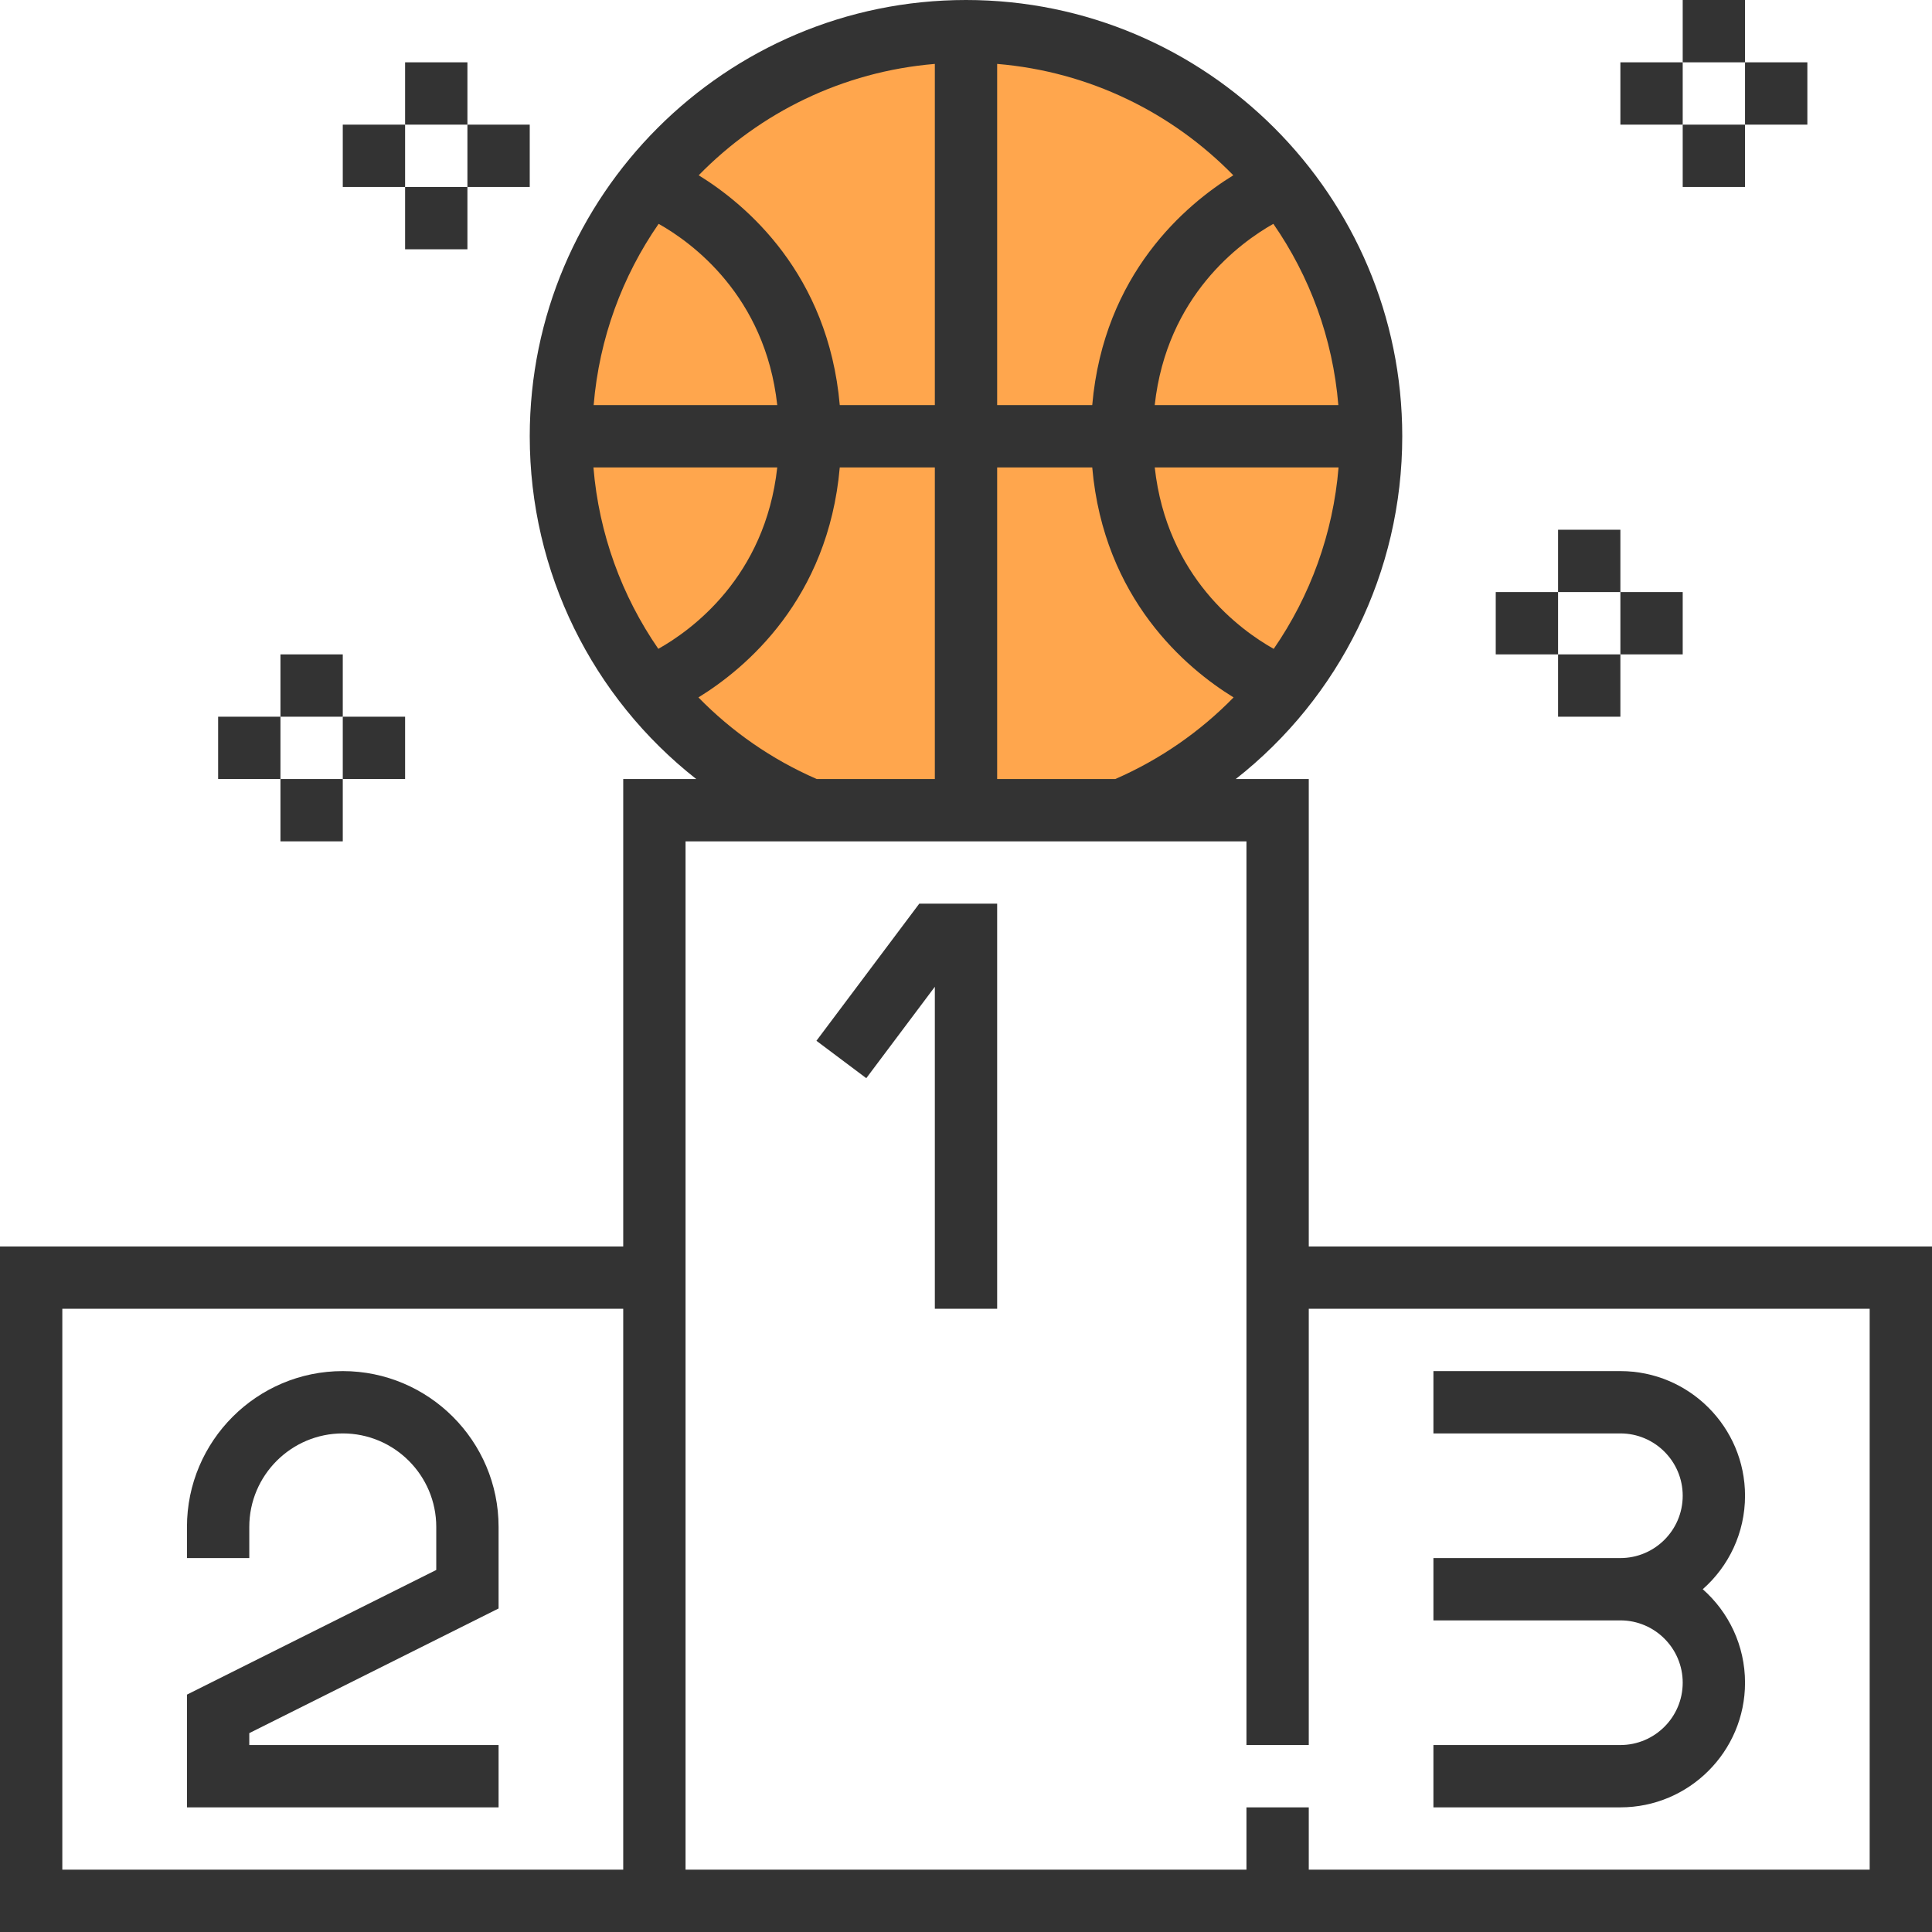 <?xml version="1.0" encoding="iso-8859-1"?>
<!-- Generator: Adobe Illustrator 19.0.0, SVG Export Plug-In . SVG Version: 6.00 Build 0)  -->
<svg version="1.1" id="Capa_1" xmlns="http://www.w3.org/2000/svg" xmlns:xlink="http://www.w3.org/1999/xlink" x="0px" y="0px"
	 viewBox="0 0 496 496" style="enable-background:new 0 0 496 496;" xml:space="preserve">
<path style="fill:#FFA64D;" d="M248,8c-57.44,0-104,46.56-104,104c0,43.248,26.4,80.328,63.96,96.008l80.04,0.024
	c37.584-15.672,64-52.768,64-96.032C352,54.56,305.44,8,248,8z"/>
<g>
	<path style="fill:#333333;" d="M336,320V200h-18.744C343.848,179.112,360,147,360,112C360,50.24,309.76,0,248,0S136,50.24,136,112
		c0,35,16.152,67.112,42.744,88H160v120H0v176h496V320H336z M256,200v-80h24.408c2.968,33.832,24.176,51.6,36.288,59.048
		c-8.512,8.712-18.744,15.88-30.368,20.952H256z M343.592,104h-47.144c3.096-28.088,21.976-41.752,30.456-46.536
		C336.224,70.904,342.168,86.816,343.592,104z M343.648,120c-1.408,17.024-7.272,33-16.648,46.584
		c-8.448-4.736-27.44-18.408-30.544-46.584H343.648z M316.624,45c-12.128,7.472-33.256,25.232-36.216,59H256V16.408
		C279.68,18.376,300.928,28.928,316.624,45z M240,16.408V104h-24.408c-2.96-33.768-24.088-51.528-36.216-59
		C195.072,28.928,216.32,18.376,240,16.408z M152.408,104c1.432-17.184,7.368-33.096,16.68-46.536
		c8.488,4.776,27.368,18.44,30.456,46.536H152.408z M199.544,120c-3.104,28.184-22.112,41.856-30.536,46.576
		c-9.384-13.584-15.248-29.56-16.656-46.576H199.544z M179.304,179.048c12.112-7.448,33.32-25.216,36.288-59.048H240v80h-30.32
		C198.048,194.936,187.816,187.76,179.304,179.048z M16,336h144v144H16V336z M480,480H336v-16h-16v16H176V336v-8V216h64h16h64v112
		v120h16V336h144V480z"/>
	<path style="fill:#333333;" d="M128,412.944V392c0-22.056-17.944-40-40-40s-40,17.944-40,40v8h16v-8c0-13.232,10.768-24,24-24
		s24,10.768,24,24v11.056l-64,32V464h80v-16H64v-3.056L128,412.944z"/>
	<path style="fill:#333333;" d="M416,448h-48v16h48c17.648,0,32-14.352,32-32c0-9.544-4.2-18.136-10.856-24
		C443.8,402.136,448,393.544,448,384c0-17.648-14.352-32-32-32h-48v16h48c8.824,0,16,7.176,16,16s-7.176,16-16,16h-48v16h48
		c8.824,0,16,7.176,16,16S424.824,448,416,448z"/>
	<polygon style="fill:#333333;" points="209.6,267.2 222.4,276.8 240,253.336 240,336 256,336 256,232 236,232 	"/>
	<rect x="432" style="fill:#333333;" width="16" height="16"/>
	<rect x="432" y="32" style="fill:#333333;" width="16" height="16"/>
	<rect x="448" y="16" style="fill:#333333;" width="16" height="16"/>
	<rect x="416" y="16" style="fill:#333333;" width="16" height="16"/>
	<rect x="72" y="168" style="fill:#333333;" width="16" height="16"/>
	<rect x="72" y="200" style="fill:#333333;" width="16" height="16"/>
	<rect x="88" y="184" style="fill:#333333;" width="16" height="16"/>
	<rect x="56" y="184" style="fill:#333333;" width="16" height="16"/>
	<rect x="400" y="136" style="fill:#333333;" width="16" height="16"/>
	<rect x="400" y="168" style="fill:#333333;" width="16" height="16"/>
	<rect x="416" y="152" style="fill:#333333;" width="16" height="16"/>
	<rect x="384" y="152" style="fill:#333333;" width="16" height="16"/>
	<rect x="104" y="16" style="fill:#333333;" width="16" height="16"/>
	<rect x="104" y="48" style="fill:#333333;" width="16" height="16"/>
	<rect x="120" y="32" style="fill:#333333;" width="16" height="16"/>
	<rect x="88" y="32" style="fill:#333333;" width="16" height="16"/>
</g>
<g>
</g>
<g>
</g>
<g>
</g>
<g>
</g>
<g>
</g>
<g>
</g>
<g>
</g>
<g>
</g>
<g>
</g>
<g>
</g>
<g>
</g>
<g>
</g>
<g>
</g>
<g>
</g>
<g>
</g>
</svg>
